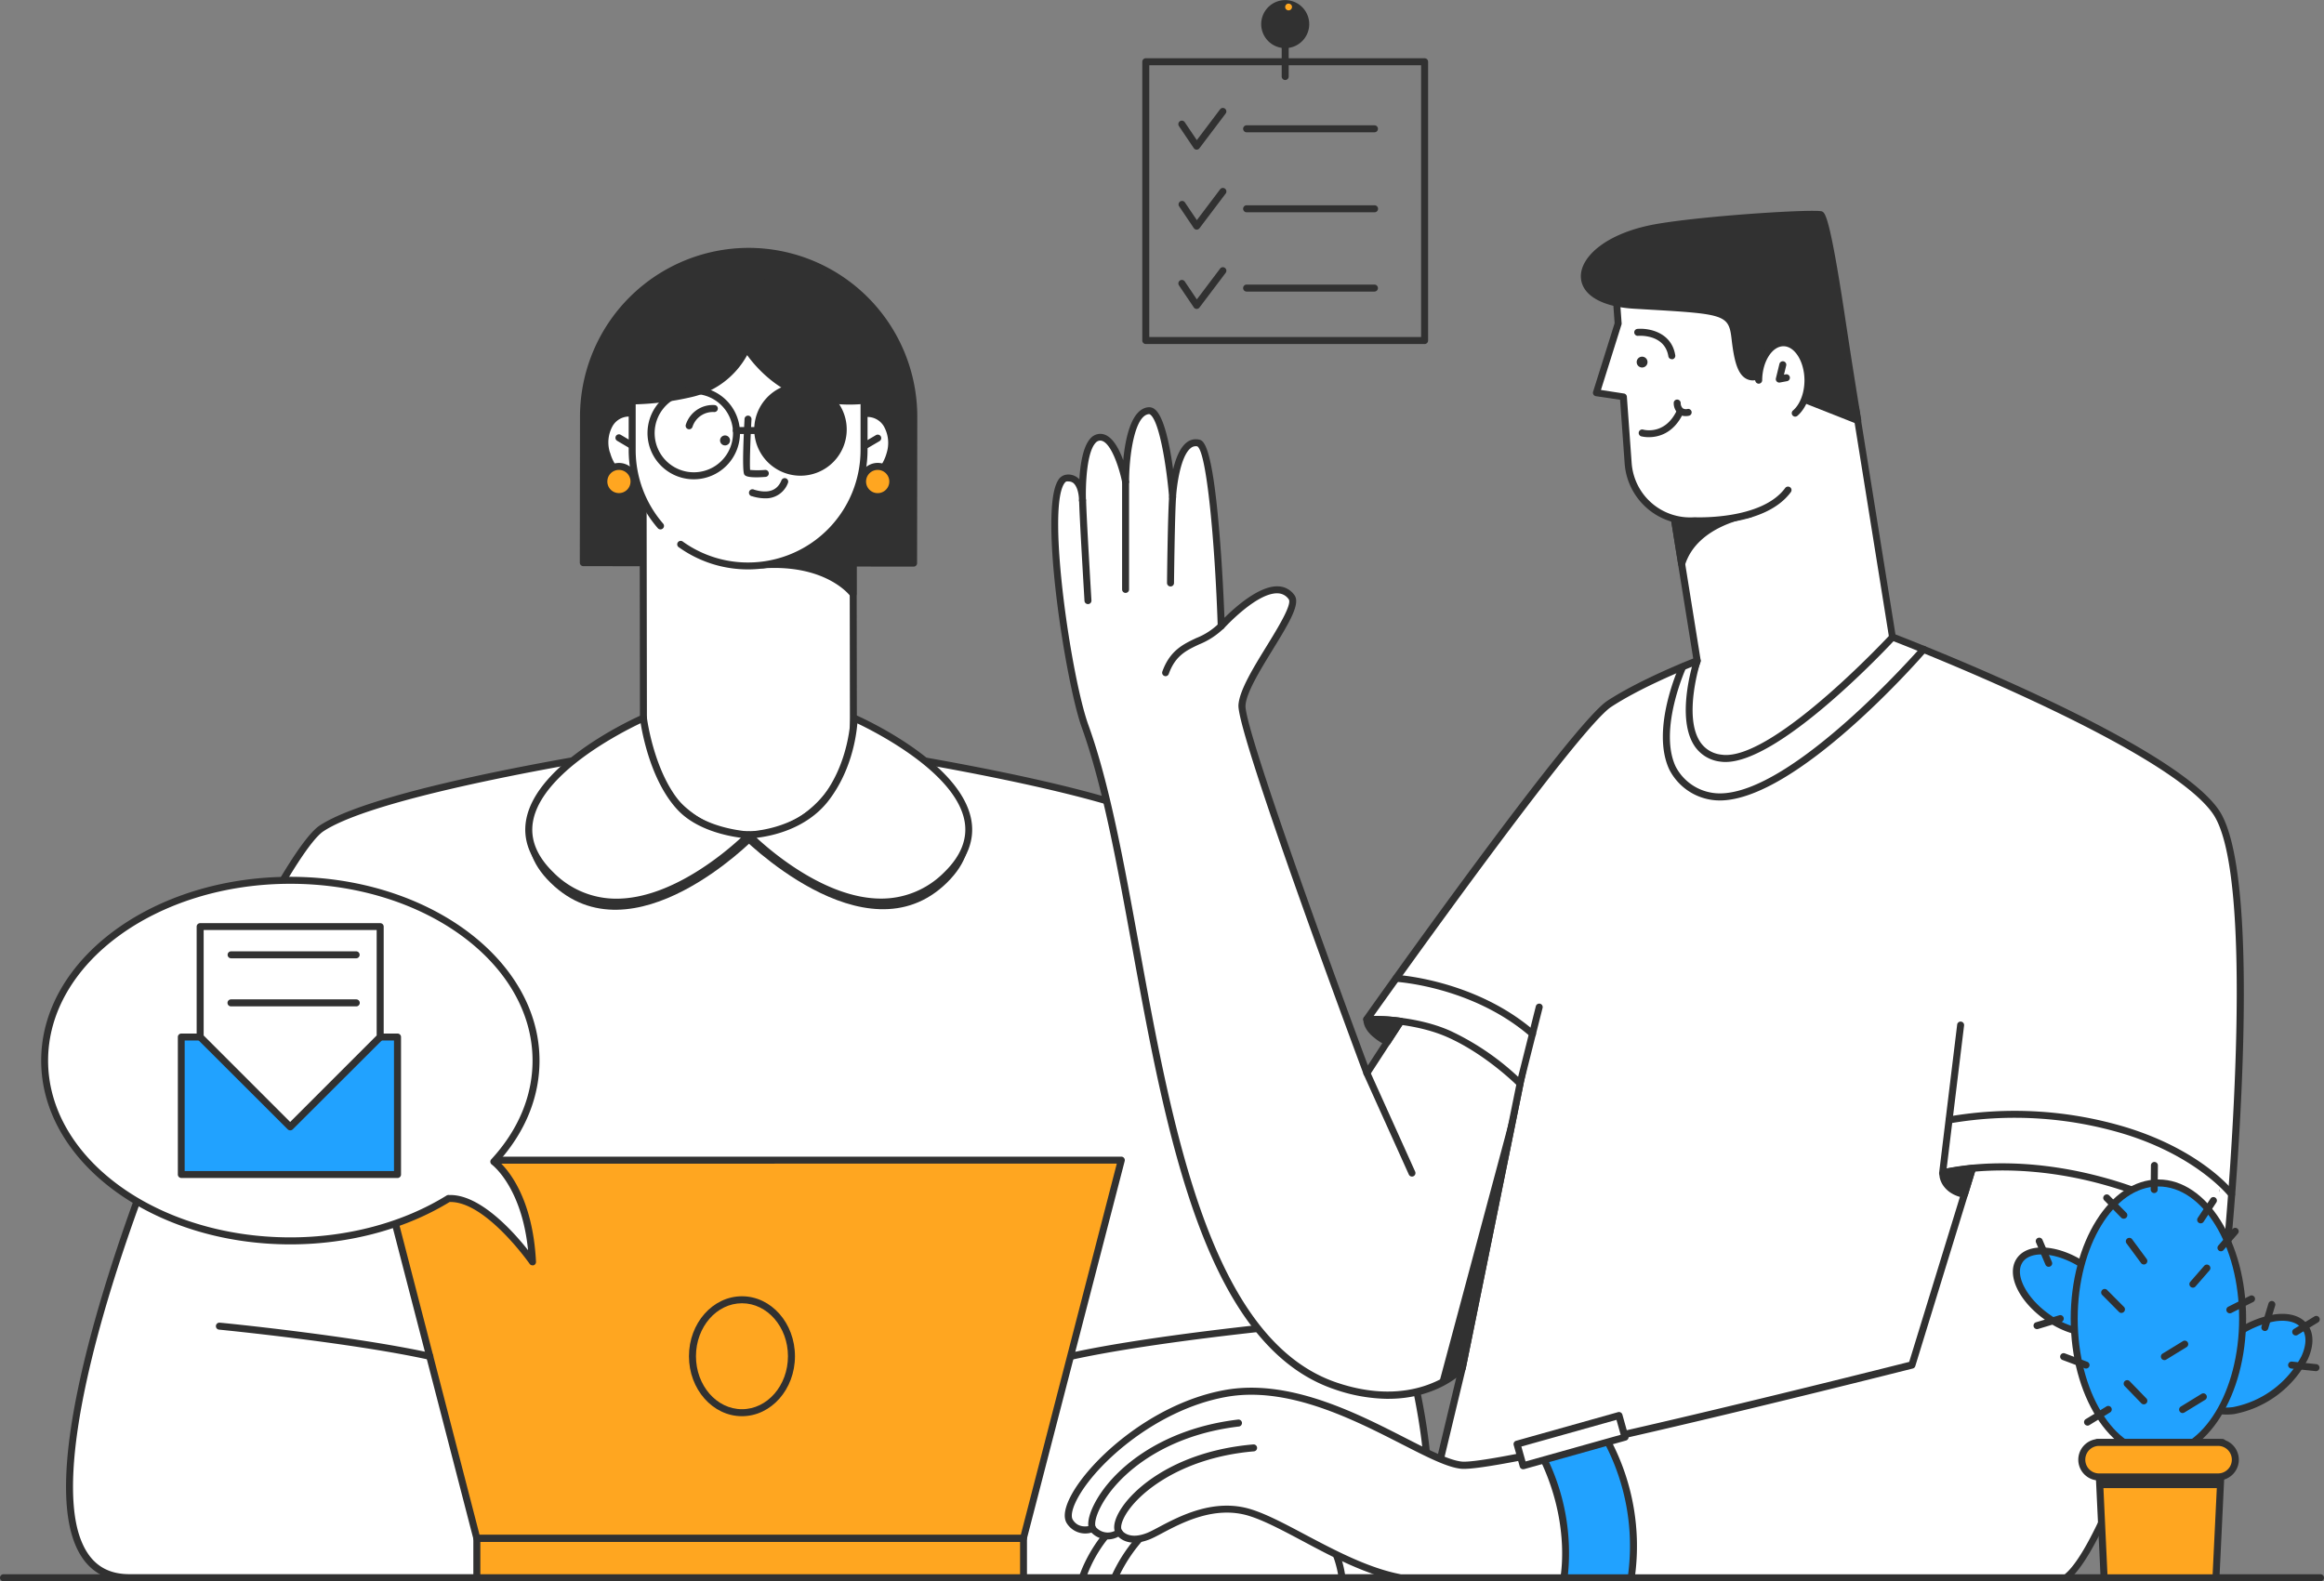 <svg xmlns="http://www.w3.org/2000/svg" xmlns:xlink="http://www.w3.org/1999/xlink" width="583" height="396.749" viewBox="0 0 583 396.749"><rect x="0" y="0" width="583" height="396.749" fill="#808080" stroke="none"/><defs><clipPath id="a"><rect width="583" height="396.749" fill="none"/></clipPath></defs><g clip-path="url(#a)"><path d="M582.123,334.759H.878a.877.877,0,0,1-.62-1.5A.884.884,0,0,1,.878,333H582.123a.879.879,0,0,1,.619.259.877.877,0,0,1-.619,1.5" transform="translate(0 61.98)" fill="#313131"/><path d="M164.9,53.152a41.426,41.426,0,0,1,41.367,41.481l-.052,36.72-82.848-.115.052-36.72A41.422,41.422,0,0,1,164.9,53.152" transform="translate(22.962 9.893)" fill="#313131"/><path d="M206.353,132.407l-82.847-.119a.879.879,0,0,1-.878-.878l.049-36.727a42.366,42.366,0,0,1,42.295-42.252h.063A42.364,42.364,0,0,1,207.286,94.81l-.05,36.719a.912.912,0,0,1-.065.338.878.878,0,0,1-.479.476.871.871,0,0,1-.339.064m-82-1.874,81.12.12.05-35.842a40.6,40.6,0,0,0-40.5-40.624h-.056a40.61,40.61,0,0,0-40.561,40.5Z" transform="translate(22.824 9.759)" fill="#313131"/><path d="M138.9,104.694c3.609-1.5,4.966-6.5,3.029-11.163S135.5,86.3,131.89,87.8s-4.966,6.5-3.031,11.163,6.434,7.234,10.044,5.736" transform="translate(23.82 16.261)" fill="#fff"/><path d="M136.889,106.13c-3.952,0-7.933-3.462-9.224-8.257a10.2,10.2,0,0,1,.939-8.088,6.572,6.572,0,0,1,4.417-3.047c4.318-.779,8.98,2.879,10.4,8.151a10.2,10.2,0,0,1-.935,8.088,6.533,6.533,0,0,1-5.616,3.153Zm-7.526-8.713c1.186,4.416,4.95,7.5,8.391,6.881A4.8,4.8,0,0,0,141,102.044a8.482,8.482,0,0,0,.7-6.7c-1.186-4.416-4.957-7.5-8.426-6.881a4.784,4.784,0,0,0-3.244,2.254,8.429,8.429,0,0,0-.7,6.7Z" transform="translate(23.679 16.125)" fill="#313131"/><path d="M134.079,95.424a.862.862,0,0,1-.45-.127l-3.061-1.811a.877.877,0,0,1,.892-1.509l3.061,1.811a.877.877,0,0,1-.442,1.636" transform="translate(24.228 17.1)" fill="#313131"/><path d="M190,99.055c1.951-4.66.608-9.662-3-11.171s-8.111,1.045-10.061,5.706-.608,9.662,3,11.171,8.108-1.046,10.061-5.706" transform="translate(32.767 16.277)" fill="#fff"/><path d="M182.245,106.194a6.573,6.573,0,0,1-5.6-3.166,10.22,10.22,0,0,1-.912-8.1c1.439-5.266,6.114-8.91,10.426-8.117a6.607,6.607,0,0,1,4.409,3.054,10.22,10.22,0,0,1,.912,8.1c-1.3,4.788-5.279,8.228-9.232,8.228m2.689-17.721c-3.174,0-6.41,2.914-7.506,6.936a8.423,8.423,0,0,0,.7,6.7,4.782,4.782,0,0,0,3.244,2.268c3.433.632,7.21-2.443,8.425-6.852a8.488,8.488,0,0,0-.7-6.7,4.772,4.772,0,0,0-3.244-2.268,4.875,4.875,0,0,0-.919-.084" transform="translate(32.624 16.138)" fill="#313131"/><path d="M188.8,179.678l-24.974,26.434-27.7-26.35-.113-83.585,52.678-.091Z" transform="translate(25.314 17.884)" fill="#fff"/><path d="M163.961,207.126a.868.868,0,0,1-.6-.244l-27.705-26.35a.887.887,0,0,1-.2-.291.876.876,0,0,1-.071-.348l-.111-83.549a.875.875,0,0,1,.877-.878l52.658-.084a.874.874,0,0,1,.618.253.84.84,0,0,1,.192.282.857.857,0,0,1,.068.336l.113,83.591a.865.865,0,0,1-.24.6l-24.952,26.4a.839.839,0,0,1-.28.205.808.808,0,0,1-.338.075Zm-26.828-27.59,26.792,25.487,24.131-25.55-.112-82.356L137.02,97.2Z" transform="translate(25.176 17.753)" fill="#313131"/><path d="M184.395,102.281l-.036,28.245s-5.912-8.235-22.207-7.309c-8.629.5,3.671-23.941,3.671-23.941Z" transform="translate(29.609 18.478)" fill="#313131"/><path d="M184.492,131.536a.886.886,0,0,1-.7-.365c-.056-.077-5.883-7.828-21.434-6.944a3.364,3.364,0,0,1-3.237-1.46c-3.237-4.915,5.1-21.842,6.066-23.752a.881.881,0,0,1,.926-.471l18.571,3a.877.877,0,0,1,.737.871l-.034,28.245a.881.881,0,0,1-.611.836.907.907,0,0,1-.281.042m-19.659-9.127c10.447,0,16.232,3.777,18.781,6.059l.036-25.275-17.194-2.809c-3.427,6.951-7.85,18.43-5.884,21.429a1.649,1.649,0,0,0,1.664.7,25.48,25.48,0,0,1,2.6-.113Z" transform="translate(29.478 18.339)" fill="#313131"/><path d="M191.836,101.521a29.067,29.067,0,0,1-29.017,29.116h-.1A29.067,29.067,0,0,1,133.7,101.612V90.084a29.033,29.033,0,0,1,29-29.117h.084a29.079,29.079,0,0,1,28.786,25.346,30.28,30.28,0,0,1,.238,3.679Z" transform="translate(24.885 11.347)" fill="#fff"/><path d="M162.957,131.651h-.091A29.747,29.747,0,0,1,145.411,126a.874.874,0,0,1-.1-1.149.877.877,0,0,1,1.124-.255,27.976,27.976,0,0,0,16.428,5.322h.1a28.216,28.216,0,0,0,28.167-28.258V90.129a28.228,28.228,0,0,0-.428-4.824.88.88,0,0,1,1.734-.3,30.318,30.318,0,0,1,.45,5.126v11.529a29.986,29.986,0,0,1-29.931,29.992m-22.011-10.033a.924.924,0,0,1-.365-.079.9.9,0,0,1-.3-.223,29.917,29.917,0,0,1-7.316-19.567V90.219a29.72,29.72,0,0,1,.457-5.3.888.888,0,0,1,.363-.569.9.9,0,0,1,.657-.145.875.875,0,0,1,.321.126.891.891,0,0,1,.248.237.929.929,0,0,1,.139.315.9.9,0,0,1,.006.343,27.536,27.536,0,0,0-.435,4.992v11.528a28.184,28.184,0,0,0,6.888,18.417.874.874,0,0,1-.085,1.235.856.856,0,0,1-.575.218m18.929-59.482a.881.881,0,0,1-.633-.23.88.88,0,0,1-.053-1.24.876.876,0,0,1,.61-.286c.491-.042.982-.084,1.473-.111h.1c.534,0,1-.036,1.474-.036h.084c.52,0,1.032,0,1.544.042a.88.88,0,0,1-.1,1.757c-.477,0-.962-.042-1.446-.042h-1.6l-1.369.113Z" transform="translate(24.748 11.211)" fill="#313131"/><path d="M190.131,96.767a.884.884,0,0,1-.854-.645.884.884,0,0,1,.406-.992l3.068-1.8a.872.872,0,0,1,.324-.113.856.856,0,0,1,.343.02.869.869,0,0,1,.537.4.884.884,0,0,1,.113.325.9.9,0,0,1-.019.343.931.931,0,0,1-.149.308.892.892,0,0,1-.256.229l-3.07,1.8a.929.929,0,0,1-.442.12m-27.4,7.154c-2.392,0-2.766-.414-2.948-.618s-.7-.807,0-13.971a.872.872,0,0,1,.066-.351.922.922,0,0,1,.2-.294.876.876,0,0,1,.3-.19.894.894,0,0,1,.352-.053.87.87,0,0,1,.626.316.869.869,0,0,1,.168.314.886.886,0,0,1,.028.357c-.289,5.272-.478,11.121-.337,12.638a21.9,21.9,0,0,0,3.742,0,.842.842,0,0,1,.339.039.88.88,0,0,1,.3.167.906.906,0,0,1,.211.27.887.887,0,0,1,.09.33.927.927,0,0,1-.042.342.916.916,0,0,1-.171.3.871.871,0,0,1-.272.21.839.839,0,0,1-.332.09c-.941.078-1.7.106-2.331.106m2.191,5.273a11.147,11.147,0,0,1-3.229-.527.869.869,0,0,1-.365-.123.886.886,0,0,1-.276-.267.877.877,0,0,1-.135-.361.877.877,0,0,1,.919-1,.868.868,0,0,1,.369.107q5.268,1.569,6.853-2.352a.883.883,0,0,1,.186-.286.863.863,0,0,1,.281-.193.881.881,0,0,1,1.151.461.87.87,0,0,1,.011.67,5.883,5.883,0,0,1-5.765,3.869M175.24,91.754a.869.869,0,0,1-.568-.208.885.885,0,0,1-.3-.529,5.11,5.11,0,0,0-5.946-4.108.878.878,0,0,1-.644-.195.851.851,0,0,1-.217-.265.834.834,0,0,1-.1-.327.877.877,0,0,1,.033-.342.914.914,0,0,1,.159-.3.87.87,0,0,1,.266-.217.885.885,0,0,1,.327-.1c5.406-.548,7.506,3.405,7.85,5.575a.876.876,0,0,1-.7,1Zm-29.347.113a.76.76,0,0,1-.281-.05.876.876,0,0,1-.508-.439.888.888,0,0,1-.049-.67,7.1,7.1,0,0,1,7.267-4.914.878.878,0,0,1-.153,1.748,5.365,5.365,0,0,0-5.448,3.742.886.886,0,0,1-.323.423.869.869,0,0,1-.506.159" transform="translate(26.99 15.841)" fill="#313131"/><path d="M191.824,90.391a38.346,38.346,0,0,1-17.187-2.311c-7.436-3.026-12.083-9.934-12.083-9.934A21.281,21.281,0,0,1,148.6,88.679a70.645,70.645,0,0,1-14.9,1.84c.6-18.444,5.827-31.7,29.073-31.7,18.247-.036,29.074,11.8,29.06,31.573" transform="translate(24.883 10.947)" fill="#313131"/><path d="M148.562,105.161a11.6,11.6,0,1,1,8.183-3.4,11.592,11.592,0,0,1-8.183,3.4m0-21.414a9.829,9.829,0,1,0,6.951,2.879,9.835,9.835,0,0,0-6.951-2.879m26.771,20.515a11.6,11.6,0,1,1,8.188-3.4,11.585,11.585,0,0,1-8.188,3.4m0-21.414a4.07,4.07,0,1,1,0,.021Z" transform="translate(25.493 15.093)" fill="#313131"/><path d="M164.892,94.687a1.25,1.25,0,1,0-1.25-1.25,1.25,1.25,0,0,0,1.25,1.25m-11.352.253a1.25,1.25,0,1,0-1.25-1.25,1.25,1.25,0,0,0,1.25,1.25m8.235-2.857h-5.364a.878.878,0,1,1,0-1.755h5.364a.878.878,0,0,1,0,1.755" transform="translate(28.345 16.812)" fill="#313131"/><path d="M211.373,158.481s65.661,9.731,80.973,19.9,96.146,187.986,48.184,187.986H29.727c-47.961,0,32.872-177.826,48.185-187.986s80.671-19.9,80.671-19.9,6.691,21.506,26.547,21.506,26.244-21.506,26.244-21.506" transform="translate(2.736 29.497)" fill="#fff"/><path d="M340.667,367.38H29.863c-7.253,0-12.09-3.845-14.379-11.435C8.35,332.3,28.235,277.83,37.109,255.5c14.9-37.466,33.426-73.02,40.454-77.716,15.3-10.159,78.354-19.659,81.03-20.037a.886.886,0,0,1,.6.129.9.9,0,0,1,.374.482c.063.2,6.74,20.888,25.7,20.888s25.345-20.671,25.4-20.881a.89.89,0,0,1,.976-.618c2.689.4,66,9.878,81.324,20.037,7.02,4.664,25.547,40.25,40.454,77.716,8.876,22.328,28.786,76.8,21.625,100.442-2.289,7.59-7.126,11.435-14.381,11.435M158.122,159.561c-7.155,1.095-65.478,10.279-79.6,19.659-5.912,3.926-23.709,36.508-39.787,76.909C20.1,302.943,12.241,339.136,17.148,355.41c2.107,6.852,6.22,10.19,12.7,10.19H340.667c6.481,0,10.63-3.338,12.7-10.19,4.915-16.274-2.955-52.467-21.58-99.281-16.08-40.437-33.877-72.983-39.787-76.909-14.121-9.373-72.683-18.55-79.894-19.659-1.4,3.826-8.685,21.407-26.841,21.407s-25.718-17.574-27.129-21.373Z" transform="translate(2.6 29.359)" fill="#313131"/><path d="M196.419,106.23a3.784,3.784,0,1,0-3.784-3.785,3.784,3.784,0,0,0,3.784,3.785m-64.922,0a3.784,3.784,0,1,0-3.784-3.785,3.785,3.785,0,0,0,3.784,3.785" transform="translate(23.77 18.363)" fill="#ffa620"/><path d="M196.558,107.239a4.661,4.661,0,1,1,3.289-1.365,4.658,4.658,0,0,1-3.289,1.365m0-7.562a2.914,2.914,0,1,0,2.048.856,2.911,2.911,0,0,0-2.048-.856m-64.924,7.562a4.655,4.655,0,1,1,1.784-.352,4.663,4.663,0,0,1-1.784.352m0-7.562a2.908,2.908,0,1,0,2.056.852,2.913,2.913,0,0,0-2.056-.852" transform="translate(23.633 18.224)" fill="#313131"/><path d="M241.837,340.3H104.7v9.883H241.837Zm24.539-94.9H80.158L104.7,340.3H241.837Z" transform="translate(14.919 45.676)" fill="#ffa620"/><path d="M238.116,336.31H100.989a.928.928,0,0,1-.336-.065.9.9,0,0,1-.285-.193.842.842,0,0,1-.191-.283.865.865,0,0,1-.066-.336v-9.884a.873.873,0,0,1,.878-.877H238.116a.875.875,0,0,1,.878.877v9.884a.846.846,0,0,1-.069.336.823.823,0,0,1-.19.283.925.925,0,0,1-.283.193.938.938,0,0,1-.336.065m-136.25-1.755h135.4v-8.129h-135.4Z" transform="translate(18.633 60.429)" fill="#313131"/><path d="M241.972,341.317H104.844a.878.878,0,0,1-.85-.662L79.421,245.769a.887.887,0,0,1-.006-.4.873.873,0,0,1,.167-.358.83.83,0,0,1,.31-.257.868.868,0,0,1,.393-.089H266.518a.888.888,0,0,1,.384.091.9.9,0,0,1,.307.255.871.871,0,0,1,.166.358.922.922,0,0,1-.009.4l-24.572,94.886a.881.881,0,0,1-.822.662m-136.447-1.754H241.3l24.082-93.142H81.429Z" transform="translate(14.777 45.538)" fill="#313131"/><path d="M159.011,304.289c-7.337,0-13.3-6.755-13.3-15.046s5.96-15.044,13.3-15.044,13.291,6.744,13.291,15.044-5.96,15.046-13.291,15.046m0-28.335c-6.368,0-11.542,5.959-11.542,13.289s5.174,13.292,11.542,13.292,11.535-5.963,11.535-13.292-5.174-13.289-11.535-13.289" transform="translate(27.121 51.035)" fill="#313131"/><path d="M140.595,151.893s-43.825,19.125-23.274,39.232,49.729-9.912,49.729-9.912-11.234-.555-17.194-6.874c-7.45-7.92-9.261-22.446-9.261-22.446" transform="translate(20.815 28.271)" fill="#fff"/><path d="M184.775,151.893s43.833,19.125,23.274,39.232-49.722-9.912-49.722-9.912,12.251-.211,19.125-8.9c7.148-9.036,7.323-20.424,7.323-20.424" transform="translate(29.468 28.271)" fill="#fff"/><path d="M140.595,153.663S96.77,172.788,117.321,192.9s51.064-11.065,51.064-11.065-12.568.6-18.528-5.715c-7.45-7.927-9.261-22.453-9.261-22.453" transform="translate(20.815 28.6)" fill="#313131"/><path d="M185.113,153.663s43.833,19.125,23.274,39.233S156.51,180.96,156.51,180.96s14.4,1.8,21.273-6.881c7.155-9.029,7.33-20.417,7.33-20.417" transform="translate(29.13 28.6)" fill="#313131"/><path d="M140.595,151.893s-43.825,19.125-23.274,39.232,49.729-9.912,49.729-9.912-11.234-.555-17.194-6.874c-7.45-7.92-9.261-22.446-9.261-22.446" transform="translate(20.815 28.271)" fill="#fff"/><path d="M184.775,151.893s43.833,19.125,23.274,39.232-49.722-9.912-49.722-9.912,12.251-.211,19.125-8.9c7.148-9.036,7.323-20.424,7.323-20.424" transform="translate(29.468 28.271)" fill="#fff"/><path d="M133.958,199.079a23.789,23.789,0,0,1-17.117-7.189c-4.584-4.488-6.438-9.31-5.519-14.352,2.689-14.652,27.987-25.843,29.06-26.314a.881.881,0,0,1,.788.044.893.893,0,0,1,.3.278.881.881,0,0,1,.139.381c0,.147,1.847,14.344,9.029,21.961,5.652,5.99,16.493,6.594,16.6,6.594a.88.88,0,0,1,.591,1.489c-.7.7-16.619,16.9-33.533,17.11Zm6.08-45.763c-4.83,2.289-24.763,12.42-26.988,24.573-.815,4.424.878,8.72,5.02,12.778a22.086,22.086,0,0,0,16.191,6.677c13.452-.16,26.749-11.394,30.941-15.276-3.56-.464-11.171-2-15.847-6.958-6.417-6.825-8.72-18.114-9.317-21.794" transform="translate(20.677 28.133)" fill="#313131"/><path d="M212.519,199.078h-.331c-16.913-.209-32.858-16.414-33.532-17.11a.874.874,0,0,1,.136-1.333.9.9,0,0,1,.482-.155c.113,0,11.936-.316,18.451-8.558,6.88-8.686,7.14-19.786,7.14-19.9a.868.868,0,0,1,.109-.413.876.876,0,0,1,1.12-.38c1.073.47,26.364,11.661,29.058,26.314.92,5.041-.932,9.865-5.515,14.351a23.864,23.864,0,0,1-17.118,7.182m-31.208-17c4.212,3.912,17.5,15.079,30.891,15.243a22.156,22.156,0,0,0,16.242-6.677c4.142-4.058,5.825-8.356,5.02-12.779-2.212-12.04-21.879-22.108-26.885-24.5-.274,3.321-1.544,12.189-7.442,19.659-5.47,6.838-13.973,8.6-17.826,9.05M99.305,313.02h-.189c-19.392-4.272-52.355-7.519-52.658-7.549a.86.86,0,0,1-.593-.313.877.877,0,0,1,.761-1.432c.337,0,33.4,3.286,52.889,7.581a.887.887,0,0,1,.522.346.87.87,0,0,1,.16.6.876.876,0,0,1-.865.785Zm160.942,0a.857.857,0,0,1-.584-.225.873.873,0,0,1-.128-1.161.863.863,0,0,1,.522-.345c19.49-4.3,52.558-7.554,52.892-7.584a.845.845,0,0,1,.339.03.824.824,0,0,1,.3.162.845.845,0,0,1,.216.265.9.9,0,0,1,.095.33.864.864,0,0,1-.033.343.887.887,0,0,1-.16.3.818.818,0,0,1-.263.218.9.9,0,0,1-.33.1c-.33,0-33.293,3.271-52.656,7.548Z" transform="translate(8.499 28.134)" fill="#313131"/><path d="M312.411,84.022H242.468a.881.881,0,0,1-.878-.878V13.2a.879.879,0,0,1,.878-.878h69.943a.879.879,0,0,1,.62.256.888.888,0,0,1,.257.622V83.144a.879.879,0,0,1-.878.878m-69.066-1.755h68.189V14.078H243.345Z" transform="translate(44.966 2.294)" fill="#313131"/><path d="M272.623,11.037a5.16,5.16,0,1,0-5.16-5.16,5.16,5.16,0,0,0,5.16,5.16" transform="translate(49.781 0.133)" fill="#ffa620"/><path d="M272.76,12.076a6.023,6.023,0,1,1,2.313-.459,6.027,6.027,0,0,1-2.313.459m0-10.313a.853.853,0,1,0,0-.028Z" transform="translate(49.644 0)" fill="#313131"/><path d="M271.951,18.458a.879.879,0,0,1-.878-.878V9.555a.878.878,0,1,1,1.755,0V17.58a.875.875,0,0,1-.878.878" transform="translate(50.453 1.615)" fill="#313131"/><path d="M253.792,33.3a.855.855,0,0,1-.4-.108.875.875,0,0,1-.307-.278l-3.705-5.5a.882.882,0,0,1-.144-.319.823.823,0,0,1-.006-.349.837.837,0,0,1,.127-.324.879.879,0,0,1,.565-.383.932.932,0,0,1,.349,0,.882.882,0,0,1,.319.138.872.872,0,0,1,.242.251l3.02,4.481,5.83-7.724a.869.869,0,0,1,.919-.323.844.844,0,0,1,.307.146.881.881,0,0,1,.342.58.887.887,0,0,1-.166.65l-6.572,8.7a.882.882,0,0,1-.317.267.846.846,0,0,1-.4.091" transform="translate(46.385 4.25)" fill="#313131"/><path d="M295.888,28.261H263.795a.879.879,0,0,1-.878-.878.887.887,0,0,1,.257-.62.877.877,0,0,1,.62-.257h32.093a.878.878,0,0,1,0,1.755" transform="translate(48.935 4.933)" fill="#313131"/><path d="M253.784,50.215a.888.888,0,0,1-.7-.385l-3.705-5.5a.869.869,0,0,1-.091-.636.86.86,0,0,1,.365-.528.873.873,0,0,1,1.178.187l3.02,4.48,5.83-7.724a.864.864,0,0,1,.254-.228.893.893,0,0,1,.669-.094.9.9,0,0,1,.306.149.858.858,0,0,1,.229.256.9.9,0,0,1,.114.325.881.881,0,0,1-.019.343.9.9,0,0,1-.151.308l-6.572,8.7a.89.89,0,0,1-.721.351" transform="translate(46.393 7.399)" fill="#313131"/><path d="M295.888,45.18H263.795a.874.874,0,0,1-.62-.259.875.875,0,0,1,0-1.24.874.874,0,0,1,.62-.259h32.093a.878.878,0,0,1,0,1.757" transform="translate(48.935 8.082)" fill="#313131"/><path d="M253.792,66.99a.884.884,0,0,1-.7-.387l-3.705-5.5a.886.886,0,0,1-.144-.318.9.9,0,0,1,.121-.673.843.843,0,0,1,.244-.249.861.861,0,0,1,.32-.134.868.868,0,0,1,.668.139.843.843,0,0,1,.242.251l3.02,4.479,5.83-7.723a.874.874,0,0,1,.25-.23.91.91,0,0,1,.326-.115.875.875,0,0,1,.65.17.885.885,0,0,1,.176,1.229l-6.572,8.7a.875.875,0,0,1-.721.358" transform="translate(46.385 10.521)" fill="#313131"/><path d="M295.888,61.953H263.795a.879.879,0,0,1-.878-.877.89.89,0,0,1,.257-.622.877.877,0,0,1,.62-.257h32.093a.878.878,0,0,1,0,1.755" transform="translate(48.935 11.204)" fill="#313131"/><path d="M346.4,190.034l68.763-15.968L401.069,86.344l-48.689,7.82,8.917,55.573Z" transform="translate(64.473 16.071)" fill="#fff"/><path d="M346.513,191.048a.884.884,0,0,1-.721-.372.893.893,0,0,1-.147-.391.852.852,0,0,1,.049-.414l14.822-40.08-8.891-55.349a.874.874,0,0,1,.7-1l48.7-7.82a.911.911,0,0,1,.652.154.894.894,0,0,1,.349.567l14.088,87.722a.867.867,0,0,1-.7.987l-68.763,15.976c-.045.009-.088.015-.133.023m7-96.019,8.787,54.705a.945.945,0,0,1-.041.448l-14.346,38.771,66.385-15.4L400.489,87.489Z" transform="translate(64.331 15.934)" fill="#313131"/><path d="M373.419,110.687s-14.091,1.568-17.37,12.2L352.55,100l26.192,2.4Z" transform="translate(65.618 18.612)" fill="#313131"/><path d="M356.388,123.9h-.065a.882.882,0,0,1-.531-.227.907.907,0,0,1-.275-.508l-3.672-22.893a.856.856,0,0,1,.026-.395.892.892,0,0,1,.525-.565.909.909,0,0,1,.391-.056l26.177,2.408a.883.883,0,0,1,.44.152.865.865,0,0,1,.3.356.821.821,0,0,1,.075.46.877.877,0,0,1-.17.433l-5.454,7.967a.88.88,0,0,1-.6.371c-.13,0-13.259,1.945-16.345,11.9a.877.877,0,0,1-.818.594m-2.626-22.795,3.01,18.783c4.257-7.757,14.05-9.8,16.173-10.194l4.393-6.426Z" transform="translate(65.484 18.474)" fill="#313131"/><path d="M345.6,107.64a15.575,15.575,0,0,0,16.648,14.422s15.171,2.317,23.446-7.7c5.473-6.629,14.378-2.009,13.761-10.585l-3.1-43.252A15.579,15.579,0,0,0,379.7,46.108l-22.742,2.1c-8.582.616-15.079,7.6-14.462,16.179l.58,8.206-5.454,17.355,6.779,1.043Z" transform="translate(62.84 8.574)" fill="#fff"/><path d="M361.238,123.112a16.453,16.453,0,0,1-16.382-15.276L343.708,91.86l-6.069-.9a.872.872,0,0,1-.349-.138.844.844,0,0,1-.261-.269.886.886,0,0,1-.121-.34.838.838,0,0,1,.028-.359l5.405-17.2-.574-8.037c-.642-8.94,6.071-16.453,15.276-17.117l22.725-2.1a16.467,16.467,0,0,1,17.607,15.226l2.382,33.192a.886.886,0,0,1-.229.606.878.878,0,0,1-1.517-.48l-2.377-33.191a14.7,14.7,0,0,0-15.726-13.61l-22.719,2.1c-8.246.6-14.244,7.289-13.68,15.249l.591,8.2a.852.852,0,0,1-.043.323L338.91,89.4l5.77.89a.851.851,0,0,1,.505.269.869.869,0,0,1,.229.529l1.2,16.64a14.7,14.7,0,0,0,15.719,13.611h.1c.167,0,16.74.77,22.7-7.344a.885.885,0,0,1,1.226-.181.909.909,0,0,1,.231.249.931.931,0,0,1,.117.32.914.914,0,0,1-.017.34.843.843,0,0,1-.143.308c-6.406,8.716-22.872,8.12-24.147,8.057-.4.007-.777.021-1.161.021" transform="translate(62.705 8.441)" fill="#313131"/><path d="M378.044,86.051c-3.418.637-4.44-3.6-5.111-9.41-.874-7.547-3.138-7.2-25.205-8.491-19.715-1.162-15.682-16.159,6.3-19.6,13.663-2.163,39.513-3.577,40.38-3.123,1.26.651,3.5,14.3,5.131,24.938,2.688,17.768,4.2,26.736,4.2,26.736l-13.862-5.475Z" transform="translate(62.352 8.439)" fill="#313131"/><path d="M403.836,98.084a.844.844,0,0,1-.323-.063l-13.86-5.475L378.019,87.1a3.5,3.5,0,0,1-2.619-.644c-1.924-1.4-2.682-4.851-3.23-9.571-.7-6.118-1.484-6.4-20.63-7.5l-3.793-.224c-8.155-.476-13.168-3.416-13.394-7.862-.257-5.09,6.387-11.363,19.6-13.505,12.735-2.1,39.583-3.732,40.927-3.032.7.365,1.868.974,5.6,25.582,2.646,17.551,4.2,26.6,4.2,26.715a.885.885,0,0,1-.316.833.869.869,0,0,1-.533.19m-25.67-12.77a.848.848,0,0,1,.369.084l11.81,5.538,12.367,4.9c-.548-3.269-1.942-11.754-3.977-25.2-2.912-19.3-4.2-23.426-4.707-24.259-2.8-.217-26.751,1.064-39.8,3.179C342.174,51.471,335.9,57,336.111,61.2c.173,3.41,4.684,5.789,11.752,6.2l3.8.217c18.511,1.064,21.357,1.225,22.261,9.045.4,3.5,1.031,7.252,2.528,8.359a1.852,1.852,0,0,0,1.554.294Z" transform="translate(62.23 8.301)" fill="#313131"/><path d="M355.057,77.177a.882.882,0,0,1-.557-.2.87.87,0,0,1-.3-.505c-.891-5.6-7.31-5.18-7.584-5.16a.887.887,0,0,1-.349-.026.937.937,0,0,1-.31-.164.823.823,0,0,1-.218-.273.852.852,0,0,1-.1-.334.84.84,0,0,1,.043-.348.863.863,0,0,1,.453-.512.873.873,0,0,1,.339-.085c2.863-.231,8.536.854,9.453,6.622a.88.88,0,0,1-.147.643.869.869,0,0,1-.555.358Zm-7.45,2.086a1.358,1.358,0,1,0-1.357-1.357,1.357,1.357,0,0,0,1.357,1.357" transform="translate(64.331 12.944)" fill="#313131"/><path d="M384.3,81.961c.03-5.208-2.71-9.446-6.123-9.466s-6.2,4.187-6.226,9.4,2.707,9.446,6.118,9.465,6.2-4.186,6.231-9.394" transform="translate(69.229 13.493)" fill="#fff"/><path d="M381.264,91.178a.868.868,0,0,1-.5-.155.87.87,0,0,1-.35-.939.864.864,0,0,1,.278-.446c1.765-1.5,2.87-4.389,2.883-7.539,0-4.635-2.381-8.57-5.251-8.584S373,77.4,372.97,82.034a.877.877,0,0,1-.871.875.887.887,0,0,1-.874-.881c0-5.762,3.144-10.264,7.085-10.264,3.956,0,7,4.564,7,10.347,0,3.641-1.357,7-3.5,8.857a.886.886,0,0,1-.544.21" transform="translate(69.094 13.357)" fill="#313131"/><path d="M381.846,81.766a.873.873,0,0,1-.345-.071.858.858,0,0,1-.291-.2.843.843,0,0,1-.209-.376.922.922,0,0,1,0-.429l.878-3.606a.839.839,0,0,1,.144-.31.9.9,0,0,1,.251-.231.87.87,0,0,1,.319-.117.9.9,0,0,1,.343.014.889.889,0,0,1,.31.145.942.942,0,0,1,.232.251.917.917,0,0,1,.116.32.871.871,0,0,1-.015.342l-.559,2.289.385-.07a.873.873,0,0,1,.691.1.887.887,0,0,1,.257.249.871.871,0,0,1,.138.33.83.83,0,0,1-.011.358.865.865,0,0,1-.146.325.885.885,0,0,1-.268.237.872.872,0,0,1-.343.111l-1.712.321a.637.637,0,0,1-.164.014m-32.706,13.7a7.988,7.988,0,0,1-1.927-.21.875.875,0,0,1-.6-1.085.868.868,0,0,1,.418-.525.879.879,0,0,1,.668-.077c.222.064,5.418,1.435,8.4-4.718a.878.878,0,0,1,.2-.292.909.909,0,0,1,.3-.189.878.878,0,0,1,.352-.056.9.9,0,0,1,.343.089.881.881,0,0,1,.281.217.954.954,0,0,1,.17.311.889.889,0,0,1-.076.689c-2.442,5.007-6.259,5.846-8.526,5.846" transform="translate(64.506 14.222)" fill="#313131"/><path d="M356.986,88.671a2.878,2.878,0,0,1-1.882-.637,3.574,3.574,0,0,1-1.119-2.653.778.778,0,0,1,.065-.336.807.807,0,0,1,.192-.283.836.836,0,0,1,.287-.185.859.859,0,0,1,.336-.057.879.879,0,0,1,.868.882,1.88,1.88,0,0,0,.5,1.288,1.509,1.509,0,0,0,1.266.174.875.875,0,0,1,.329,1.715,4.086,4.086,0,0,1-.841.091" transform="translate(65.885 15.731)" fill="#313131"/><path d="M371.966,140.725s-7.28,22.452,5.924,24.412,43.076-30.37,43.076-30.37,69.092,26.449,81.079,43.84,2.714,110.958,2.714,110.958l-5.43-6.419-54.845,87.509-144.078.157L313,318.2,327.5,246.8l-38.421-16.1s51.876-73.3,60.823-79.158c8.71-5.705,22.067-10.809,22.067-10.809" transform="translate(53.804 25.083)" fill="#fff"/><path d="M300.539,371.8a.876.876,0,0,1-.388-.088.867.867,0,0,1-.31-.248.911.911,0,0,1-.171-.358.926.926,0,0,1,.007-.391l12.6-52.6,14.345-70.711-37.756-15.823a.816.816,0,0,1-.317-.225.866.866,0,0,1-.209-.727.868.868,0,0,1,.147-.356c2.1-3,52.072-73.51,61.062-79.384,8.667-5.671,22.08-10.823,22.214-10.879a.854.854,0,0,1,.91.189.866.866,0,0,1,.231.9c-.043.133-4.25,13.344-.212,19.862a7.264,7.264,0,0,0,5.483,3.437,7.479,7.479,0,0,0,1.129.084c13.126,0,40.89-29.874,41.177-30.181a.881.881,0,0,1,.958-.224c2.8,1.085,69.471,26.751,81.484,44.163s3.229,107.706,2.841,111.545a.889.889,0,0,1-.189.466.937.937,0,0,1-.943.3.879.879,0,0,1-.44-.278l-4.635-5.538-54.173,86.491a.924.924,0,0,1-.32.3.881.881,0,0,1-.423.11l-144.078.157Zm-9.955-141.378,37.407,15.683a.864.864,0,0,1,.518.979L314.017,318.5l-12.363,51.547,142.481-.147,54.61-87.121a.849.849,0,0,1,.289-.28.9.9,0,0,1,.386-.121.883.883,0,0,1,.4.065.864.864,0,0,1,.326.238l4.068,4.861c1.275-13.893,7.959-92.793-2.738-108.3-11.161-16.157-73.587-40.766-80.133-43.307-3.659,3.9-28.906,30.3-42.145,30.3a8.864,8.864,0,0,1-1.3-.09,8.994,8.994,0,0,1-6.651-4.2c-3.579-5.768-1.527-15.592-.47-19.6-3.83,1.554-13.511,5.649-20.233,10.052-8.184,5.349-54.01,69.666-59.956,78.033" transform="translate(53.666 24.946)" fill="#313131"/><path d="M228.92,337.424h65.106s-2.169-26.154-35.088-23.166a34.279,34.279,0,0,0-30.018,23.166" transform="translate(42.607 58.447)" fill="#fff"/><path d="M228.92,337.424h65.106s-2.169-26.154-35.088-23.166a34.279,34.279,0,0,0-30.018,23.166" transform="translate(42.607 58.447)" fill="#fff"/><path d="M294.2,338.441H229.057a.9.9,0,0,1-.391-.1.822.822,0,0,1-.306-.257.83.83,0,0,1-.16-.365.865.865,0,0,1,.017-.4c.062-.209,6.4-21.577,30.8-23.8,11.269-1.025,20.246,1.2,26.671,6.592a27.474,27.474,0,0,1,9.368,17.362.817.817,0,0,1-.049.358.85.85,0,0,1-.183.307.958.958,0,0,1-.294.212.861.861,0,0,1-.349.075Zm-63.889-1.752h62.881a26.187,26.187,0,0,0-8.63-15.243c-6.058-5.075-14.591-7.154-25.368-6.181a33.606,33.606,0,0,0-28.883,21.424" transform="translate(42.47 58.308)" fill="#313131"/><path d="M235.845,336.6a.832.832,0,0,1-.33-.071.906.906,0,0,1-.287-.186.865.865,0,0,1-.261-.613.9.9,0,0,1,.065-.336,39.612,39.612,0,0,1,8.276-12,.851.851,0,0,1,.61-.218.874.874,0,0,1,.613,1.464,38.392,38.392,0,0,0-7.874,11.4.886.886,0,0,1-.812.554" transform="translate(43.733 60.151)" fill="#313131"/><path d="M513.8,254.535S489.5,341.613,476.209,351.63H309.288C295.4,349,281.19,338.273,271.57,335.268c-11-3.444-21.407,4.2-25.439,5.852-5.519,2.247-7.463-.923-7.463-.923a4.9,4.9,0,0,1-6.645-.917s-3.767,1.4-5.728-1.808c-3.213-5.258,15.286-27.758,38.946-32.084s49.317,16.991,59.313,17.986c1.931.2,7.356-.626,14.842-2.1,1.581-.31,3.262-.646,5.02-1.008,4.948-1.011,10.5-2.228,16.4-3.542l4.563-1.031c32.5-7.4,72.178-17.461,72.178-17.461l18.626-60.566Z" transform="translate(42.051 44.236)" fill="#fff"/><path d="M476.346,352.648H309.261c-8.465-1.6-17-6.138-24.5-10.151-4.9-2.6-9.509-5.062-13.3-6.237-8.6-2.688-16.913,1.716-21.877,4.348-1.171.623-2.179,1.154-2.975,1.477-4.537,1.854-7,.356-7.981-.616a5.644,5.644,0,0,1-6.736-1.031,5.485,5.485,0,0,1-6.2-2.352c-.8-1.3-.63-3.236.491-5.748,4.087-9.1,20.344-24.228,39.045-27.653,16.074-2.962,32.993,5.657,45.316,11.957,5.95,3.038,11.09,5.663,14.255,5.979,1.184.117,4.677-.147,14.591-2.1q2.372-.459,5.01-1.007c4.559-.934,9.922-2.1,16.39-3.543l4.564-1.031c30.2-6.872,67.069-16.172,71.675-17.334l18.475-60.1a.859.859,0,0,1,.425-.515.817.817,0,0,1,.323-.1.845.845,0,0,1,.339.033l57.6,16.844a.9.9,0,0,1,.516.417.888.888,0,0,1,.078.662c-1,3.562-24.5,87.477-37.91,97.555a.864.864,0,0,1-.524.238M309.528,350.9H476.046c12.264-9.985,34.3-86.735,36.816-95.618l-55.938-16.348-18.371,59.747a.9.9,0,0,1-.231.372.925.925,0,0,1-.385.215c-.4.1-40.065,10.151-72.2,17.461l-4.563,1.034c-6.481,1.451-11.854,2.613-16.423,3.552q-2.647.543-5.034,1.007c-8.233,1.6-13.178,2.28-15.1,2.1-3.5-.35-8.52-2.92-14.876-6.165-12.119-6.19-28.7-14.7-44.189-11.834-18.112,3.314-33.821,17.862-37.755,26.646-.841,1.869-1.057,3.376-.6,4.123,1.556,2.55,4.551,1.484,4.678,1.441a.875.875,0,0,1,.548-.022.9.9,0,0,1,.453.31,3.961,3.961,0,0,0,5.487.7.882.882,0,0,1,.665-.112.9.9,0,0,1,.548.4c.055.09,1.685,2.479,6.383.567.7-.293,1.687-.805,2.8-1.4,5.208-2.759,13.924-7.378,23.214-4.468,3.927,1.226,8.611,3.719,13.576,6.358,7.414,3.914,15.8,8.373,23.978,9.935" transform="translate(41.914 44.091)" fill="#313131"/><path d="M231.256,328.5a.877.877,0,0,1-.44-.121.918.918,0,0,1-.324-.326c-.7-1.294-.293-3.689,1.178-6.566,4.234-8.317,16.234-18.852,36.076-21.208a.881.881,0,0,1,.973.773.887.887,0,0,1-.183.645.871.871,0,0,1-.587.326c-19.154,2.261-30.678,12.33-34.726,20.253-1.4,2.717-1.474,4.433-1.2,4.9a.87.87,0,0,1-.336,1.187.825.825,0,0,1-.427.134" transform="translate(42.838 55.888)" fill="#313131"/><path d="M236.879,328.439a.873.873,0,0,1-.391-.088.892.892,0,0,1-.31-.255c-.753-1-.7-2.583.134-4.472,2.8-6.337,14.261-16.384,34.213-18.084a.876.876,0,0,1,.343.032.864.864,0,0,1,.307.164.828.828,0,0,1,.215.267.856.856,0,0,1,.1.33.928.928,0,0,1-.037.343.914.914,0,0,1-.17.3.856.856,0,0,1-.27.211.816.816,0,0,1-.332.091c-19.069,1.625-30.215,11.323-32.762,17.051-.652,1.467-.611,2.358-.343,2.707a.87.87,0,0,1-.7,1.4" transform="translate(43.86 56.868)" fill="#313131"/><path d="M348.605,339.466h-16.88c.47-2.744,1.937-14.907-4.965-29.586-.274-.58-.561-1.164-.861-1.758l-.371-.7,15.8-4.4s.38.555.973,1.582c.134.244.287.518.453.813a56.01,56.01,0,0,1,5.849,34.054" transform="translate(60.589 56.399)" fill="#21a2ff"/><path d="M348.741,340.475h-16.88a.868.868,0,0,1-.362-.078.917.917,0,0,1-.3-.225.862.862,0,0,1-.176-.326.837.837,0,0,1-.026-.371c.384-2.287,1.974-14.457-4.9-29.066-.274-.568-.554-1.142-.848-1.729l-.371-.7a.887.887,0,0,1-.085-.378.933.933,0,0,1,.313-.686.915.915,0,0,1,.339-.183l15.8-4.4a.869.869,0,0,1,.533.019.883.883,0,0,1,.42.323s.415.591,1.015,1.642l.455.818a57.072,57.072,0,0,1,5.95,34.631.862.862,0,0,1-.88.714m-15.853-1.748h15.1a55.318,55.318,0,0,0-5.845-32.779l-.457-.818c-.231-.408-.434-.738-.587-.982l-14.149,3.944c.261.516.511,1.034.757,1.547a54.456,54.456,0,0,1,5.186,29.089" transform="translate(60.452 56.264)" fill="#313131"/><rect width="26.534" height="5.636" transform="translate(380.565 362.332) rotate(-15.683)" fill="#fff"/><path d="M301.41,253.078s-31.783-85.209-31.349-92.315,14.91-23.8,12.427-27.106c-5.02-6.749-17.629,7.273-17.629,7.273s-1.5-45.114-5.81-45.961c-5.6-1.092-6.393,13.561-6.393,13.561s-1.758-22.046-6.022-21.654c-5.76.533-5.76,17.852-5.76,17.852s-2.179-11.286-6.406-11.2c-5.02.113-4.41,15.85-4.41,15.85s.049-6.161-4.047-5.6c-6.862.938,0,49.377,4.683,62.308,17.154,47.431,16.629,149.876,62.869,165.516,21.1,7.133,31.776-4.488,31.776-4.488l15.7-77.387-26.5-16.8Z" transform="translate(41.526 16.169)" fill="#fff"/><path d="M306.9,334.937a42.01,42.01,0,0,1-13.514-2.388c-32.54-11.006-42.24-64.157-50.79-111.063-3.793-20.814-7.379-40.479-12.6-54.958-3.964-10.956-10.8-54-5.995-61.964a2.806,2.806,0,0,1,2.009-1.485,3.724,3.724,0,0,1,3.059.855,3.353,3.353,0,0,1,.31.3c.228-3.7.91-8.267,2.8-10.284a3.289,3.289,0,0,1,2.382-1.127c2.766-.057,4.648,3.395,5.825,6.622.516-5.425,2.009-12.888,6.3-13.3a2.241,2.241,0,0,1,.916.114,2.265,2.265,0,0,1,.794.474c2.3,1.938,3.732,9.311,4.507,15,.646-2.688,1.69-5.425,3.376-6.735a3.665,3.665,0,0,1,3.066-.748c1.087.21,3.34.65,5.223,24.083.7,8.4,1.064,16.857,1.217,20.639,2.733-2.716,8.774-8.107,13.491-7.89a5.14,5.14,0,0,1,4.048,2.184c1.553,2.1-1.051,6.582-5.441,13.708-3.1,5.055-6.622,10.775-6.818,14-.343,5.551,21.472,65.555,30.691,90.313l12.183-18.736a.858.858,0,0,1,.548-.375.87.87,0,0,1,.656.117l26.5,16.8a.862.862,0,0,1,.384.91l-15.724,77.4a.824.824,0,0,1-.209.41c-.343.378-6.723,7.114-19.19,7.114m-80.26-230.17a2.323,2.323,0,0,0-.385,0c-.25,0-.5.251-.747.651-4.263,7.049,1.863,48.635,6.139,60.466,5.288,14.618,8.885,34.348,12.692,55.237C252.8,267.56,262.4,320.194,293.97,330.863c18.9,6.39,29.291-2.736,30.691-4.09l15.526-76.533-25.279-16.011-12.656,19.463a.89.89,0,0,1-.363.313.867.867,0,0,1-.47.078.92.92,0,0,1-.444-.179.885.885,0,0,1-.28-.389c-1.3-3.5-31.845-85.459-31.4-92.664.231-3.647,3.709-9.31,7.078-14.785,2.725-4.431,6.456-10.5,5.523-11.747a3.418,3.418,0,0,0-2.717-1.485c-5.333-.244-13.48,8.731-13.559,8.821a.885.885,0,0,1-.441.266.882.882,0,0,1-.923-.339.888.888,0,0,1-.162-.486c-.7-21.22-2.8-43.9-5.137-45.141a1.976,1.976,0,0,0-.862.031,1.95,1.95,0,0,0-.763.4c-2.583,2.016-3.543,9.584-3.689,12.336a.876.876,0,0,1-1.465.567.882.882,0,0,1-.281-.567c-.56-6.945-2.308-18.7-4.647-20.667-.238-.2-.378-.189-.421-.181-3.627.329-4.971,10.585-4.971,16.977a.875.875,0,0,1-1.735.16c-.665-3.443-2.883-10.5-5.523-10.5a1.584,1.584,0,0,0-.636.165,1.55,1.55,0,0,0-.512.409c-2.235,2.373-2.509,10.5-2.423,13.954v.454a.877.877,0,0,1-.874.875.877.877,0,0,1-.878-.875v-.476c-.062-1.064-.375-2.99-1.4-3.858a1.818,1.818,0,0,0-1.232-.384" transform="translate(41.385 16.032)" fill="#313131"/><path d="M311.736,276.364a.819.819,0,0,1-.476-.14.852.852,0,0,1-.323-.375l-11.316-25.081a.877.877,0,0,1,.444-1.155.9.9,0,0,1,.33-.078.934.934,0,0,1,.339.056.853.853,0,0,1,.287.179.885.885,0,0,1,.2.278l11.313,25.086a.885.885,0,0,1-.441,1.155.908.908,0,0,1-.356.075M251.147,128.31a.883.883,0,0,1-.867-.881c0-.7.189-16.908.525-21.627a.827.827,0,0,1,.088-.331.856.856,0,0,1,.205-.272.866.866,0,0,1,.3-.17.842.842,0,0,1,.339-.039.875.875,0,0,1,.33.089.885.885,0,0,1,.44.509.937.937,0,0,1,.043.339c-.33,4.663-.512,21.347-.518,21.514a.863.863,0,0,1-.069.336.807.807,0,0,1-.192.283.887.887,0,0,1-.285.187.866.866,0,0,1-.339.062m-11.262,1.618a.873.873,0,0,1-.874-.875V102.063a.874.874,0,1,1,1.748,0v27.009a.871.871,0,0,1-.261.606.891.891,0,0,1-.613.249m-9.437,2.806a.881.881,0,0,1-.6-.236.862.862,0,0,1-.274-.582c0-.2-1.247-20.576-1.344-25.168a.838.838,0,0,1,.058-.337.9.9,0,0,1,.183-.287.916.916,0,0,1,.281-.2.874.874,0,0,1,.671-.013.912.912,0,0,1,.287.184.929.929,0,0,1,.2.28.894.894,0,0,1,.072.333c.1,4.558,1.331,24.888,1.337,25.1a.837.837,0,0,1-.045.338.864.864,0,0,1-.17.3.893.893,0,0,1-.274.205.834.834,0,0,1-.33.085Zm19.476,18.091a.879.879,0,0,1-.293-.056.912.912,0,0,1-.294-.174.869.869,0,0,1-.2-.274.855.855,0,0,1-.082-.33.9.9,0,0,1,.052-.336c1.9-5.285,5.258-6.861,8.507-8.4a16.926,16.926,0,0,0,5.6-3.6.858.858,0,0,1,.278-.215.87.87,0,0,1,.691-.032.852.852,0,0,1,.3.187.881.881,0,0,1,.2.291.916.916,0,0,1,.069.346.848.848,0,0,1-.075.345.877.877,0,0,1-.2.288,19.013,19.013,0,0,1-6.149,3.983c-3.189,1.5-5.95,2.8-7.6,7.386a.906.906,0,0,1-.307.422.887.887,0,0,1-.492.173" transform="translate(42.479 18.834)" fill="#313131"/><path d="M480.971,271.6s-4.378-10.373-30.684-16.926c-23.31-5.806-39.416-1.751-39.416-1.751l5.2-30.512,63.3,18.113Z" transform="translate(76.473 41.397)" fill="#fff"/><path d="M482.231,275.3a.873.873,0,0,1-.783-.489c-.071-.128-5.839-11.371-31.226-18.113-22.816-6.054-38.806-1.8-38.959-1.758a.867.867,0,0,1-.437.036.9.9,0,0,1-.395-.186.863.863,0,0,1-.31-.786l4.517-37.107a.941.941,0,0,1,.095-.336.89.89,0,0,1,.222-.27.949.949,0,0,1,.31-.164.852.852,0,0,1,.35-.026.877.877,0,0,1,.593.343.832.832,0,0,1,.151.317.842.842,0,0,1,.015.349l-4.367,35.845c4.248-.91,18.769-3.23,38.624,2.045,26.294,7,32.113,18.55,32.35,19.043a.865.865,0,0,1-.14.962.92.92,0,0,1-.61.3" transform="translate(76.332 40.221)" fill="#313131"/><path d="M289.978,217.9a50.991,50.991,0,0,1,19.428,3.8c10.02,4.416,17.944,12.46,17.944,12.46l4.794-19.118-21.6-12.539Z" transform="translate(53.972 37.692)" fill="#fff"/><path d="M327.651,233.22a.9.9,0,0,1-.63-.261c-.078-.082-7.926-7.979-17.663-12.278-8.954-3.95-19.983-3.571-20.093-3.565a.858.858,0,0,1-.339-.052.869.869,0,0,1-.291-.179.877.877,0,0,1,.561-1.517c.466,0,11.537-.4,20.87,3.715a65.406,65.406,0,0,1,17.1,11.58l4.433-17.657a.9.9,0,0,1,.134-.326.935.935,0,0,1,.254-.248.919.919,0,0,1,.33-.123.858.858,0,0,1,.356.013.827.827,0,0,1,.319.157.868.868,0,0,1,.232.267.954.954,0,0,1,.1.336.841.841,0,0,1-.037.352l-4.824,19.121a.831.831,0,0,1-.225.4.875.875,0,0,1-.4.232.8.8,0,0,1-.2.036" transform="translate(53.67 39.513)" fill="#313131"/><path d="M294.192,221.286l3.366-5.18a43.54,43.54,0,0,0-4.593-.421c-2.149-.075-3.872-.062-3.872-.062s-.231,1.827,2.3,3.849a13.5,13.5,0,0,0,2.8,1.814" transform="translate(53.806 40.132)" fill="#313131"/><path d="M294.329,236.869a.834.834,0,0,1-.343-.071,14.267,14.267,0,0,1-3-1.931c-2.835-2.27-2.649-4.41-2.62-4.648a.883.883,0,0,1,.3-.557.871.871,0,0,1,.6-.205s1.765,0,3.9.062a42.577,42.577,0,0,1,4.708.434.91.91,0,0,1,.391.172.9.9,0,0,1,.263.339.841.841,0,0,1,.072.421.9.9,0,0,1-.14.4l-3.366,5.18a.862.862,0,0,1-.764.4m-4.074-5.665a5.379,5.379,0,0,0,1.821,2.289,15.476,15.476,0,0,0,1.95,1.351l2.179-3.338c-.805-.091-1.911-.189-3.137-.237-1.113-.037-2.114-.059-2.812-.065m40.519,3.64a.874.874,0,0,1-.574-.216c-14.464-12.555-33.483-13.7-33.672-13.709a.867.867,0,0,1-.607-.287.875.875,0,0,1,.065-1.239.871.871,0,0,1,.633-.222c.2,0,19.819,1.191,34.729,14.14a.9.9,0,0,1,.274.447.874.874,0,0,1-.848,1.086M506.147,275.1a.841.841,0,0,1-.389-.091.9.9,0,0,1-.31-.251c-.078-.107-7.828-9.984-26.163-15.646a94.97,94.97,0,0,0-43.813-2.682.875.875,0,0,1-.375-1.709,96.825,96.825,0,0,1,44.707,2.723c18.9,5.839,26.708,15.821,27.031,16.248a.945.945,0,0,1,.153.307.878.878,0,0,1-.088.665.917.917,0,0,1-.229.254.891.891,0,0,1-.524.183M377.689,175.407a14.22,14.22,0,0,1-12.6-7.766c-4.684-10.011,2.3-25.5,2.589-26.154a.875.875,0,0,1,1.6.7c-.069.154-6.938,15.4-2.6,24.693a12.5,12.5,0,0,0,11.087,6.756c18.393,0,50.121-36.336,50.464-36.721a.88.88,0,0,1,.268-.208.894.894,0,0,1,.329-.09.85.85,0,0,1,.337.042.949.949,0,0,1,.3.17.924.924,0,0,1,.209.268.879.879,0,0,1,.088.329.836.836,0,0,1-.043.337.856.856,0,0,1-.17.3c-1.393,1.644-32.589,37.343-51.847,37.35m61.447,98.833,2.009-6.54s-6.811.855-7.267,1.129.049,4.472,5.258,5.411m60.249,8.784,3.236,3.109,2.274,3.249s-1.094,1.555-4.052,1.575a15.785,15.785,0,0,1-3.67-.427Z" transform="translate(53.669 25.427)" fill="#313131"/><path d="M436.166,259.507h-.153c-3.9-.7-5.7-3.207-6.058-5.141-.172-.93,0-1.582.5-1.882.166-.1.617-.372,7.61-1.247a.876.876,0,0,1,.427.052.891.891,0,0,1,.349.255.869.869,0,0,1,.193.388.855.855,0,0,1-.026.431L437,258.9a.88.88,0,0,1-.833.611m-4.507-5.6a3.545,3.545,0,0,0,.617,1.506,5.587,5.587,0,0,0,3.287,2.177l1.4-4.466c-2.248.317-4.41.63-5.307.783m66.1,22.334a17.1,17.1,0,0,1-3.794-.446.832.832,0,0,1-.316-.158.855.855,0,0,1-.232-.263.911.911,0,0,1-.11-.343.772.772,0,0,1,.036-.356l2.241-7.512a.872.872,0,0,1,.229-.378.883.883,0,0,1,.384-.215.88.88,0,0,1,.829.215l3.232,3.109c0,.039.078.081.114.13l2.254,3.249a.882.882,0,0,1,.158.5.872.872,0,0,1-.158.5c-.055.078-1.4,1.925-4.761,1.948ZM495.3,274.27a15.16,15.16,0,0,0,2.548.218,4.961,4.961,0,0,0,2.913-.812l-1.778-2.57-2.1-2.051ZM327.3,220.4l-23,85.868,5.888-4.019Z" transform="translate(56.638 41.021)" fill="#313131"/><path d="M322.51,313.04a.87.87,0,0,1-.839-.639l-1.525-5.425a.849.849,0,0,1-.03-.342.794.794,0,0,1,.108-.323.867.867,0,0,1,.221-.261.89.89,0,0,1,.311-.151l25.543-7.176a.836.836,0,0,1,.358-.036.86.86,0,0,1,.343.117.892.892,0,0,1,.414.525l1.517,5.428a.862.862,0,0,1-.3.923.845.845,0,0,1-.3.153l-25.547,7.176a.967.967,0,0,1-.274.03m-.44-5.692,1.05,3.739,23.861-6.693-1.051-3.745Z" transform="translate(59.58 55.592)" fill="#313131"/><path d="M484.166,297.451c6.98-5.209,10.291-12.578,7.394-16.459s-10.9-2.806-17.883,2.4-10.291,12.578-7.394,16.46,10.9,2.805,17.883-2.4" transform="translate(86.591 51.865)" fill="#21a2ff"/><path d="M472.055,303.186c-2.808,0-5.005-.93-6.319-2.691-3.237-4.338.084-12.1,7.569-17.685a24.242,24.242,0,0,1,10.876-4.76c3.707-.492,6.635.415,8.235,2.555s1.637,5.209.106,8.621a26.32,26.32,0,0,1-18.556,13.847,15.6,15.6,0,0,1-1.911.114m-4.914-3.745c1.2,1.614,3.511,2.277,6.592,1.869a24.636,24.636,0,0,0,17.188-12.829c1.256-2.809,1.292-5.236.084-6.843s-3.511-2.277-6.587-1.869a22.507,22.507,0,0,0-10.068,4.446c-6.467,4.822-9.767,11.8-7.21,15.226" transform="translate(86.454 51.727)" fill="#313131"/><path d="M450.948,282.912c2.439-3.64-.888-10.144-7.431-14.528s-13.823-4.984-16.262-1.344.887,10.144,7.43,14.528,13.824,4.984,16.263,1.344" transform="translate(79.374 49.259)" fill="#21a2ff"/><path d="M445.559,286.28a10.186,10.186,0,0,1-1.13-.043,22.129,22.129,0,0,1-10.089-3.825c-7.022-4.727-10.42-11.649-7.674-15.748s10.433-3.625,17.489,1.1,10.419,11.638,7.673,15.748c-1.213,1.817-3.411,2.766-6.269,2.766m-17.434-18.641c-2.107,3.174,1.166,9.273,7.2,13.34a20.212,20.212,0,0,0,9.254,3.51c2.738.232,4.8-.463,5.792-1.944,2.107-3.184-1.165-9.277-7.2-13.34s-12.918-4.769-15.046-1.588Z" transform="translate(79.236 49.113)" fill="#313131"/><path d="M459.812,318.327c11.668,0,21.126-15.243,21.126-34.05s-9.458-34.051-21.126-34.051-21.126,15.243-21.126,34.051,9.458,34.05,21.126,34.05" transform="translate(81.65 46.573)" fill="#21a2ff"/><path d="M459.95,319.344c-12.132,0-22-15.672-22-34.93s9.872-34.922,22-34.922,22,15.664,22,34.922-9.871,34.93-22,34.93m0-68.1c-11.164,0-20.248,14.878-20.248,33.166s9.085,33.174,20.248,33.174S480.2,302.7,480.2,284.407s-9.077-33.159-20.248-33.159Z" transform="translate(81.512 46.436)" fill="#313131"/><path d="M452.137,283.672a.912.912,0,0,1-.338-.065.83.83,0,0,1-.286-.2l-4.255-4.3a.885.885,0,0,1,.643-1.451.889.889,0,0,1,.606.209l4.255,4.282a.9.9,0,0,1,.191.285.875.875,0,0,1-.191.958.9.9,0,0,1-.625.274m27.2.1a.877.877,0,0,1-.394-1.663l5.392-2.711a.887.887,0,0,1,.338-.11.85.85,0,0,1,.353.03.885.885,0,0,1,.313.17.849.849,0,0,1,.221.276.9.9,0,0,1,.091.343.884.884,0,0,1-.051.352.893.893,0,0,1-.187.3.826.826,0,0,1-.292.2l-5.392,2.717a.867.867,0,0,1-.393.091M452.7,260.024a.817.817,0,0,1-.339-.066.9.9,0,0,1-.286-.192l-4.212-4.3a.886.886,0,0,1-.211-.283.885.885,0,0,1-.017-.7.825.825,0,0,1,.2-.294.909.909,0,0,1,.3-.2.9.9,0,0,1,.349-.062.911.911,0,0,1,.345.084.857.857,0,0,1,.285.212l4.247,4.3a.9.9,0,0,1,.237.45.873.873,0,0,1-.375.9.854.854,0,0,1-.487.147Zm7.646-6.436a.938.938,0,0,1-.337-.072.893.893,0,0,1-.285-.192.907.907,0,0,1-.186-.291.866.866,0,0,1-.063-.339l.057-6.03a.872.872,0,0,1,.256-.62.878.878,0,0,1,1.242,0,.877.877,0,0,1,.256.62l-.056,6.037a.9.9,0,0,1-.065.343.862.862,0,0,1-.192.286.864.864,0,0,1-.628.259m-17.088,44.035a.922.922,0,0,1-.31-.056l-5.616-2.107a.876.876,0,0,1-.491-.46.878.878,0,0,1,1.109-1.184l5.616,2.107a.878.878,0,0,1-.308,1.7m-9.374-25.529a.882.882,0,0,1-.807-.534l-2.366-5.555a.855.855,0,0,1-.072-.333.886.886,0,0,1,.063-.338.823.823,0,0,1,.189-.287.874.874,0,0,1,.955-.2.885.885,0,0,1,.48.471l2.366,5.551a.9.9,0,0,1,.07.336.864.864,0,0,1-.255.623.813.813,0,0,1-.286.193.8.8,0,0,1-.337.07M430.97,287.73a.85.85,0,0,1-.578-.212.865.865,0,0,1-.3-.537.877.877,0,0,1,.623-.969l5.778-1.742a.931.931,0,0,1,.351-.052.864.864,0,0,1,.62.313.879.879,0,0,1,.2.665.882.882,0,0,1-.11.337.863.863,0,0,1-.235.263.845.845,0,0,1-.32.151l-5.779,1.748a.962.962,0,0,1-.253.036m69.922,10.533h-.1l-6-.639a.916.916,0,0,1-.345-.088.905.905,0,0,1-.455-.529.887.887,0,0,1-.034-.356.878.878,0,0,1,.11-.339.889.889,0,0,1,.559-.42.944.944,0,0,1,.356-.011l6,.633a.867.867,0,0,1,.607.287.879.879,0,0,1-.7,1.467ZM488.114,288.2a.879.879,0,0,1-.394-.1.937.937,0,0,1-.308-.261.925.925,0,0,1-.161-.372.911.911,0,0,1,.02-.4l1.748-5.78a.918.918,0,0,1,.162-.3.863.863,0,0,1,.266-.215.829.829,0,0,1,.329-.1.86.86,0,0,1,.645.2.865.865,0,0,1,.218.267.877.877,0,0,1,.1.326.9.9,0,0,1-.034.343l-1.755,5.78a.873.873,0,0,1-.835.623m7.744,1.109a.877.877,0,0,1-.457-1.627l5.147-3.152a.873.873,0,0,1,.321-.12.943.943,0,0,1,.342.012.872.872,0,0,1,.312.145.9.9,0,0,1,.232.25.886.886,0,0,1,.12.32.883.883,0,0,1-.157.656.885.885,0,0,1-.251.231l-5.145,3.154a.858.858,0,0,1-.464.13m-32.949,6.181a.9.9,0,0,1-.528-.179.879.879,0,0,1,.064-1.445l5.154-3.152a.877.877,0,0,1,.912,1.495l-5.139,3.154a.848.848,0,0,1-.463.127m-19.273,16.443a.95.95,0,0,1-.429-.114.882.882,0,0,1-.033-1.517l5.153-3.15a.875.875,0,0,1,.327-.141.946.946,0,0,1,.356,0,.931.931,0,0,1,.325.144.872.872,0,0,1,.243.259.877.877,0,0,1-.338,1.232l-5.147,3.154a.832.832,0,0,1-.457.134m23.851-3.154a.865.865,0,0,1-.429-.114.887.887,0,0,1-.321-.307.877.877,0,0,1,.037-.975.877.877,0,0,1,.25-.231L472.176,304a.959.959,0,0,1,.327-.141.891.891,0,0,1,.355,0,.842.842,0,0,1,.326.14.894.894,0,0,1,.243.261.875.875,0,0,1,.1.688.9.9,0,0,1-.435.546l-5.147,3.15a.855.855,0,0,1-.457.134m-9.731-2.175a.906.906,0,0,1-.632-.268l-4.212-4.351a.88.88,0,0,1-.214-.617.879.879,0,0,1,1.477-.6l4.213,4.348a.88.88,0,0,1,.232.45.892.892,0,0,1-.055.5.878.878,0,0,1-.325.388.864.864,0,0,1-.485.147m0-35.091a.86.86,0,0,1-.394-.095.881.881,0,0,1-.308-.263l-3.588-4.858a.883.883,0,0,1-.183-.315.883.883,0,0,1,.071-.708.89.89,0,0,1,.241-.27.912.912,0,0,1,.331-.151.934.934,0,0,1,.363-.006.953.953,0,0,1,.334.144.9.9,0,0,1,.247.268l3.588,4.86a.868.868,0,0,1,.172.446.881.881,0,0,1-.413.827.888.888,0,0,1-.461.129Z" transform="translate(80.049 45.747)" fill="#313131"/><path d="M473.347,339.081H445.29l-1.614-33.959h31.285Z" transform="translate(82.579 56.791)" fill="#ffa620"/><path d="M473.488,340.1H445.4a.876.876,0,0,1-.877-.836L442.918,305.3a.862.862,0,0,1,.051-.352.871.871,0,0,1,.189-.3.874.874,0,0,1,.631-.263h31.285a.9.9,0,0,1,.344.068.887.887,0,0,1,.288.2.9.9,0,0,1,.246.656l-1.614,33.959a.878.878,0,0,1-.261.585.889.889,0,0,1-.588.251m-27.249-1.756h26.384l1.56-32.221H444.737Z" transform="translate(82.437 56.653)" fill="#313131"/><path d="M474.446,305.122H444.593a4.331,4.331,0,0,0-4.333,4.332v.007a4.333,4.333,0,0,0,4.333,4.331h29.854a4.332,4.332,0,0,0,4.332-4.331v-.007a4.33,4.33,0,0,0-4.332-4.332" transform="translate(81.943 56.791)" fill="#ffa620"/><path d="M474.579,324.325H444.759a5.209,5.209,0,1,1,0-10.418h29.854a5.209,5.209,0,1,1,0,10.418Zm-29.819-8.679a3.454,3.454,0,1,0,0,6.908h29.854a3.454,3.454,0,0,0,0-6.908Zm25.493-55.837a.886.886,0,0,1-.77-.463.883.883,0,0,1,.033-.9l3.173-4.8a.863.863,0,0,1,.238-.265.835.835,0,0,1,.321-.147.915.915,0,0,1,.355-.009.89.89,0,0,1,.578.384.867.867,0,0,1,.119.682.839.839,0,0,1-.151.323l-3.166,4.8a.873.873,0,0,1-.315.287.924.924,0,0,1-.415.108m-1.958,16.134a.882.882,0,0,1-.873-.822.885.885,0,0,1,.213-.639l3.51-4.029a.872.872,0,0,1,.273-.209.846.846,0,0,1,.33-.088.873.873,0,0,1,.34.046.851.851,0,0,1,.3.17.906.906,0,0,1,.209.274.851.851,0,0,1,.088.329.887.887,0,0,1-.216.637l-3.511,4.032a.872.872,0,0,1-.3.224.837.837,0,0,1-.364.076m7.049-9.127a.882.882,0,0,1-.575-.212.873.873,0,0,1-.091-1.232l3.574-4.136a.879.879,0,0,1,1.54.512.883.883,0,0,1-.214.639L476,266.5a.8.8,0,0,1-.294.231.831.831,0,0,1-.365.085" transform="translate(81.811 47.129)" fill="#313131"/><path d="M443.913,312.426H474.5l-.161,2.786H444.214Z" transform="translate(82.623 58.15)" fill="#313131"/><path d="M131.809,281.939s-11.475-16.466-21.08-15.879c-10.719,6.628-24.559,10.621-39.668,10.621-34.038,0-61.607-20.246-61.607-45.233s27.6-45.24,61.607-45.24,61.608,20.26,61.608,45.24c0,9.4-3.907,18.13-10.592,25.365.013,0,8.764,6.132,9.731,25.126" transform="translate(1.76 34.658)" fill="#fff"/><path d="M131.947,282.951a.922.922,0,0,1-.394-.1.866.866,0,0,1-.306-.273c-.113-.159-11.125-15.805-20.086-15.512-11.2,6.853-25.357,10.628-39.94,10.628-34.465,0-62.511-20.681-62.511-46.108s28.046-46.114,62.511-46.114,62.5,20.686,62.5,46.114c0,9.047-3.5,17.769-10.2,25.275,2.22,2.009,8.507,9.063,9.319,25.2a.872.872,0,0,1-.588.871.783.783,0,0,1-.3.02m-20.576-17.644c7.6,0,15.886,9.306,19.476,13.849-1.61-15.963-9.038-21.437-9.1-21.491a.92.92,0,0,1-.249-.275.893.893,0,0,1-.114-.351.847.847,0,0,1,.042-.365.879.879,0,0,1,.189-.321c6.77-7.328,10.355-15.9,10.355-24.767,0-24.46-27.255-44.366-60.747-44.366s-60.782,19.906-60.782,44.357,27.255,44.358,60.76,44.358c14.345,0,28.27-3.721,39.2-10.5a.951.951,0,0,1,.407-.134Z" transform="translate(1.621 34.521)" fill="#313131"/><rect width="54.237" height="34.495" transform="translate(45.453 260.189)" fill="#21a2ff"/><path d="M92.689,254.867h-54.2a.881.881,0,0,1-.875-.874V219.5a.881.881,0,0,1,.065-.336.872.872,0,0,1,.474-.474.881.881,0,0,1,.336-.065H92.725a.881.881,0,0,1,.336.065.868.868,0,0,1,.285.19.861.861,0,0,1,.254.62v34.495a.872.872,0,0,1-.069.343.887.887,0,0,1-.2.287.91.91,0,0,1-.3.189.844.844,0,0,1-.346.056m-53.361-1.752H91.835V220.374H39.328Z" transform="translate(7.001 40.691)" fill="#313131"/><path d="M64.932,246.253,42.347,223.71V195.994h45.17V223.71Z" transform="translate(7.882 36.479)" fill="#fff"/><path d="M80.414,202.987H48.995a.878.878,0,0,1,0-1.755H80.414a.878.878,0,0,1,0,1.755" transform="translate(8.956 37.454)" fill="#313131"/><path d="M80.414,213.155H48.995a.878.878,0,0,1,0-1.757H80.414a.878.878,0,0,1,0,1.757" transform="translate(8.956 39.346)" fill="#313131"/><path d="M65.051,247.255a.881.881,0,0,1-.616-.25L41.851,224.454a.83.83,0,0,1-.192-.281.839.839,0,0,1-.066-.336V196.149a.875.875,0,0,1,.874-.875h45.17a.875.875,0,0,1,.875.875v27.716a.875.875,0,0,1-.251.617L65.668,247.033a.866.866,0,0,1-.617.222m-21.7-23.8,21.7,21.7,21.7-21.7V197H43.349Z" transform="translate(7.741 36.345)" fill="#313131"/></g></svg>